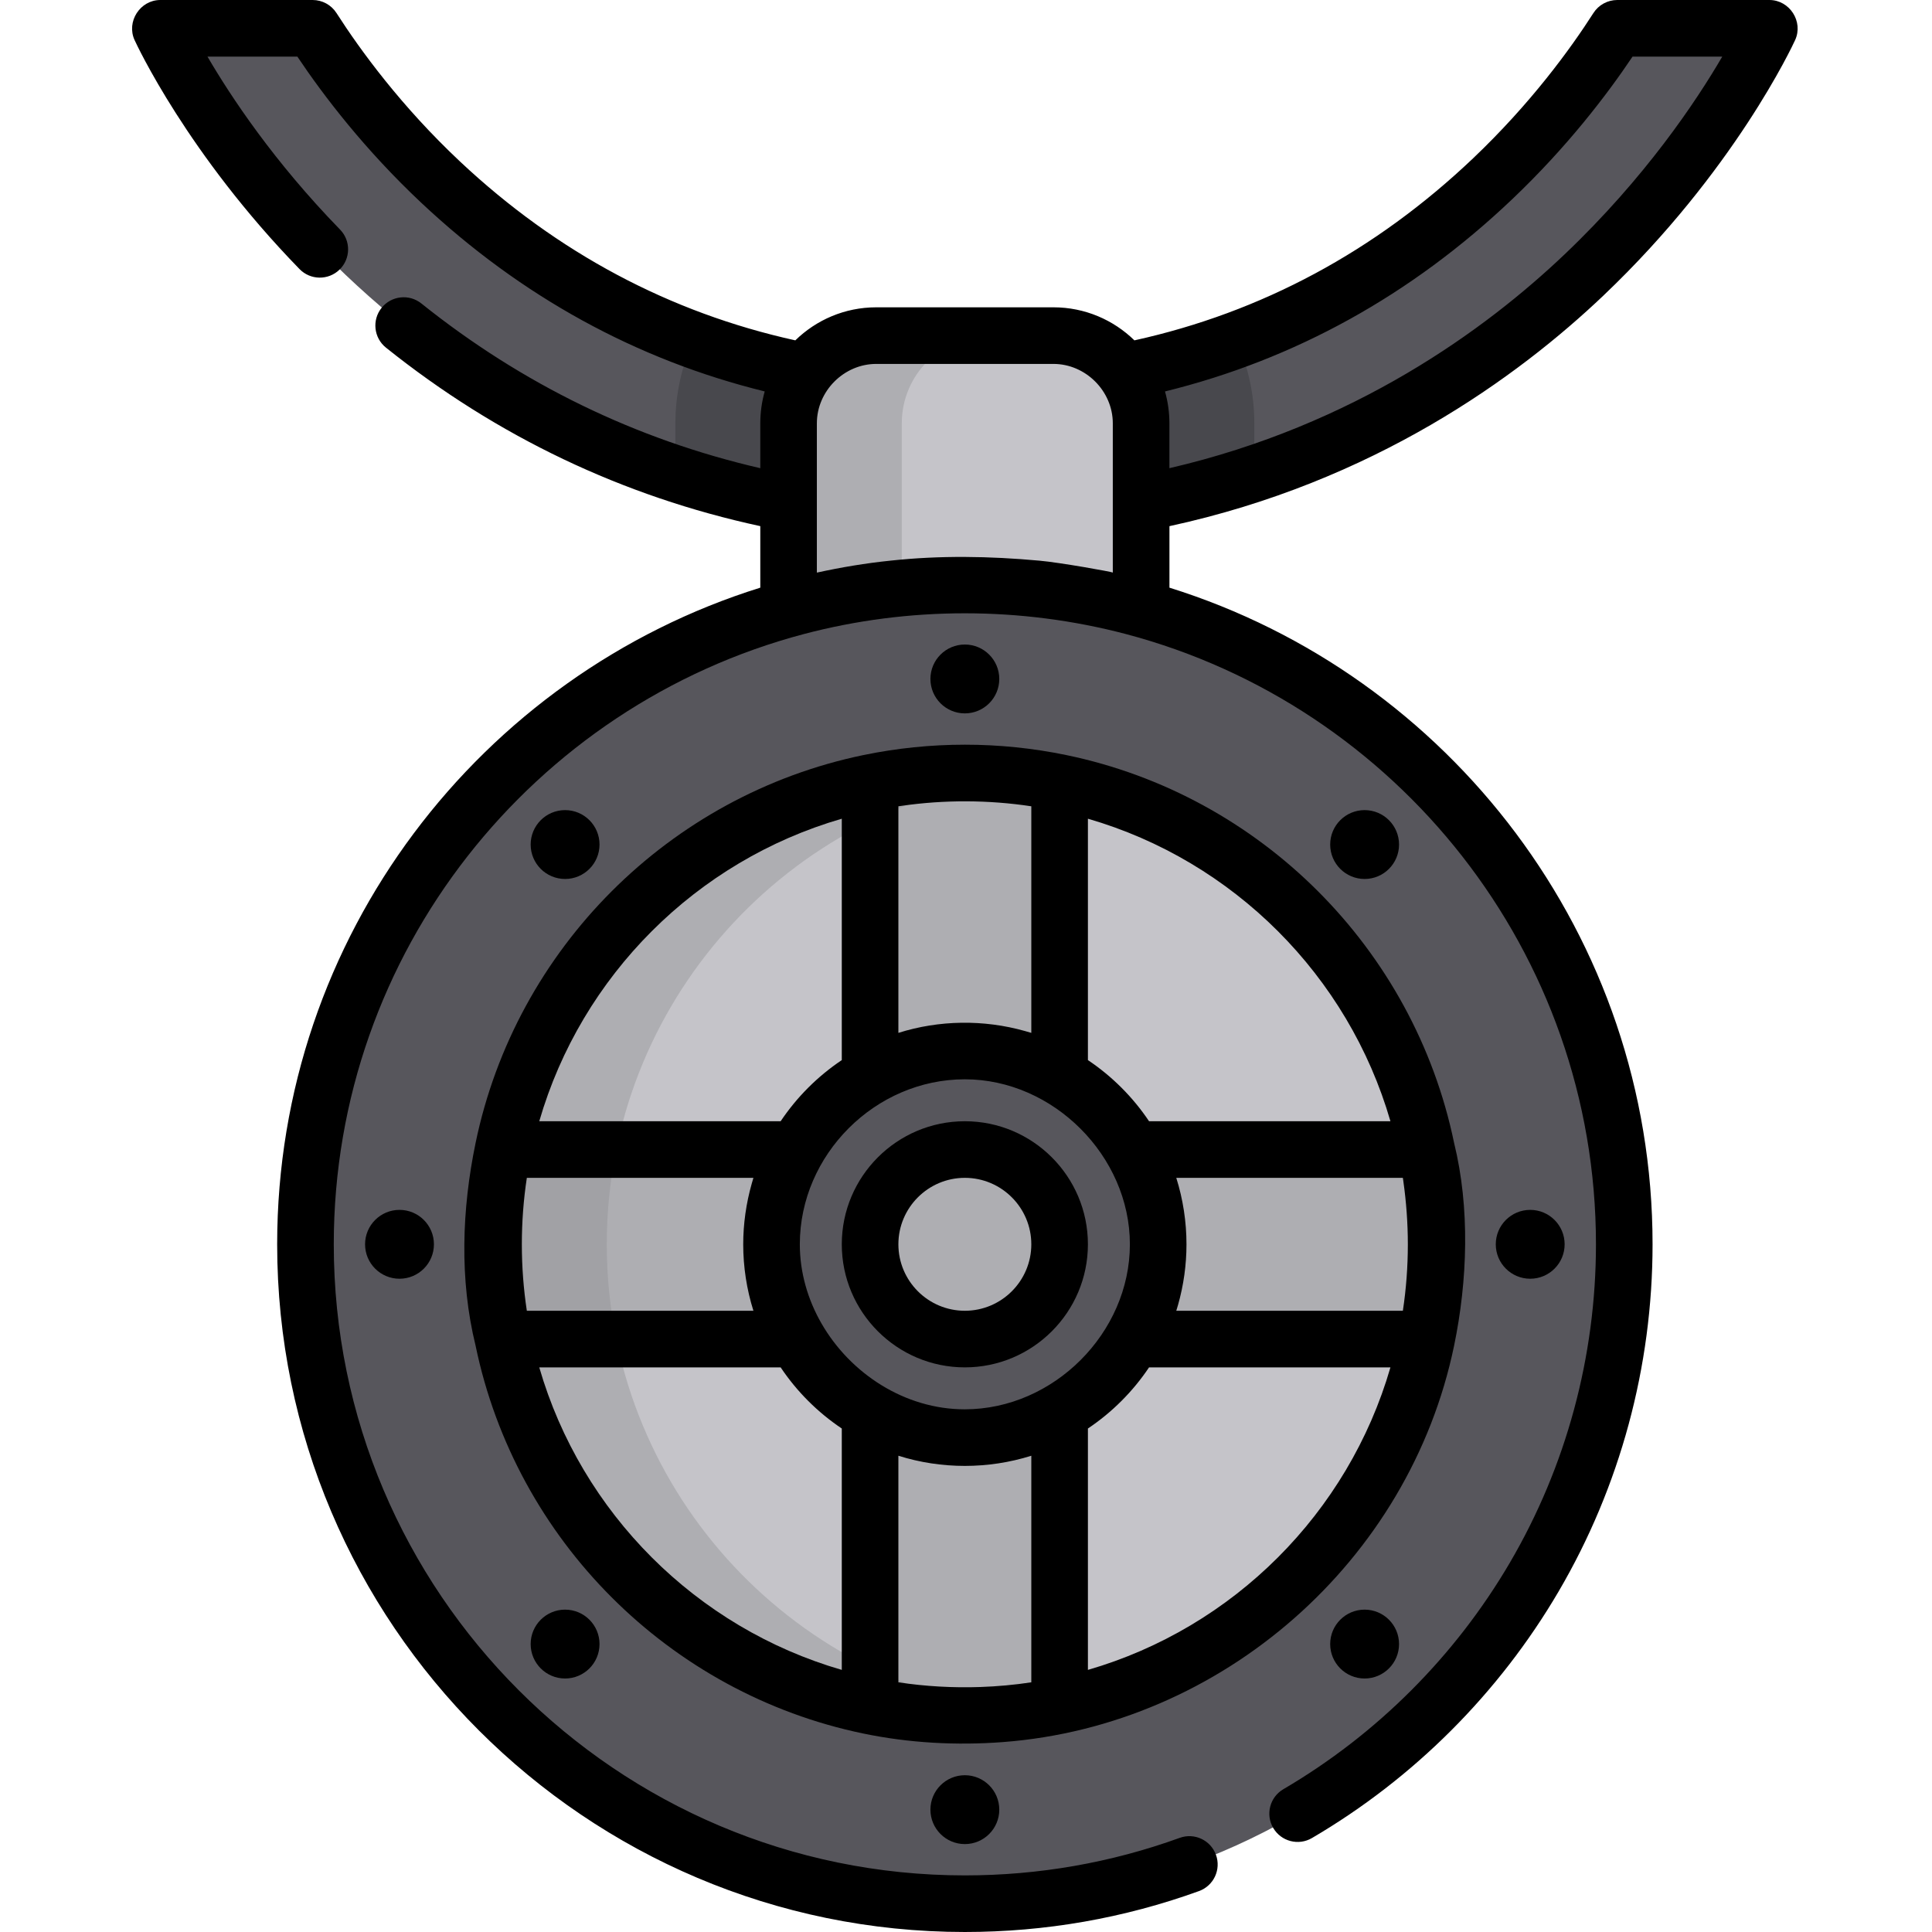 <svg height="512pt" viewBox="-35 0 512 512" width="512pt" xmlns="http://www.w3.org/2000/svg"><path d="m393.59 7.5c-6.66 10.395-17.457 25.074-33.023 39.879-38.453 36.559-85.512 55.098-139.867 55.098-53.875 0-100.602-18.227-138.887-54.168-15.961-14.988-27.113-30.137-33.961-40.809h-40.367c.617 1.348 15.527 33.418 49.117 65.355 31.078 29.555 84.773 64.781 164.094 64.781 79.32 0 133.02-35.23 164.098-64.781 33.586-31.934 48.496-64 49.113-65.355zm0 0" fill="#57565c"/><path d="m220.695 137.637c28.938 0 54.449-4.703 76.715-12.094v-13.363c0-7.855-1.727-15.312-4.793-22.031-22.258 8.195-46.277 12.328-71.922 12.328-25.637 0-49.652-4.137-71.914-12.34-3.07 6.723-4.797 14.184-4.797 22.043v13.363c22.262 7.391 47.773 12.094 76.711 12.094zm0 0" fill="#48484d"/><path d="m244.172 88.941h-46.953c-12.832 0-23.234 10.406-23.234 23.238v62.535h93.426v-62.535c0-12.832-10.406-23.238-23.238-23.238zm0 0" fill="#c5c4c9"/><path d="m227.219 88.941h-30c-12.832 0-23.234 10.406-23.234 23.238v62.535h30v-62.535c0-12.832 10.402-23.238 23.234-23.238zm0 0" fill="#aeaeb2"/><path d="m395.441 329.754c0 96.508-78.234 174.746-174.746 174.746-96.508 0-174.746-78.238-174.746-174.746 0-96.508 78.238-174.746 174.746-174.746 96.512 0 174.746 78.238 174.746 174.746zm0 0" fill="#57565c"/><path d="m345.598 329.754c0 68.98-55.922 124.898-124.902 124.898-68.98 0-124.898-55.918-124.898-124.898 0-68.98 55.918-124.898 124.898-124.898 68.98 0 124.902 55.918 124.902 124.898zm0 0" fill="#c5c4c9"/><g fill="#aeaeb2"><path d="m95.91 334.93c.02.414.027.828.047 1.242.047.887.105 1.773.168 2.656.012.172.02.344.035.516.078 1.051.172 2.098.277 3.141 0 .004 0 .008.004.008.422 4.191 1.055 8.32 1.883 12.375h30.008c-1.66-8.113-2.535-16.512-2.535-25.113 0-8.602.875-17 2.535-25.113h-30.008c-1.035 5.07-1.766 10.25-2.164 15.523-.008.102-.012.199-.02.297-.07.957-.133 1.914-.184 2.875-.016.379-.027.762-.043 1.141-.027.684-.059 1.371-.078 2.059-.027 1.07-.039 2.145-.039 3.219 0 1.074.012 2.148.039 3.215.016.656.047 1.309.074 1.961zm0 0"/><path d="m95.797 329.754c0 8.602.871 17 2.527 25.113h244.746c1.656-8.113 2.527-16.512 2.527-25.113 0-8.602-.871-17-2.527-25.113h-244.746c-1.656 8.113-2.527 16.512-2.527 25.113zm0 0"/><path d="m195.582 452.129c8.113 1.656 16.512 2.523 25.113 2.523 8.602 0 17.004-.867 25.113-2.523v-244.75c-8.109-1.656-16.512-2.527-25.113-2.527-8.602 0-17 .871-25.113 2.527zm0 0"/></g><path d="m271.93 329.754c0 28.297-22.938 51.234-51.234 51.234-28.293 0-51.23-22.938-51.23-51.234s22.938-51.234 51.23-51.234c28.297 0 51.234 22.938 51.234 51.234zm0 0" fill="#57565c"/><path d="m245.809 329.754c0 13.871-11.242 25.113-25.113 25.113-13.867 0-25.113-11.242-25.113-25.113s11.246-25.113 25.113-25.113c13.871 0 25.113 11.242 25.113 25.113zm0 0" fill="#aeaeb2"/><path d="m125.797 329.754c0-63.902 47.992-116.59 109.898-124-4.918-.59-9.922-.898-15-.898-68.98 0-124.898 55.918-124.898 124.898 0 68.98 55.918 124.898 124.898 124.898 5.078 0 10.082-.309 15-.898-61.906-7.41-109.898-60.098-109.898-124zm0 0" fill="#aeaeb2"/><path d="m225.121 454.566c3.512-.125 7.082-.395 10.574-.812-14.246-1.707-27.754-5.812-40.113-11.902v10.277c9.727 1.934 19.621 2.781 29.539 2.438zm0 0" fill="#a1a1a5"/><path d="m214.871 204.98c-6.48.324-12.93 1.102-19.289 2.398v10.273c12.359-6.086 25.867-10.195 40.086-11.902-1.152-.137-2.309-.258-3.473-.363-5.758-.531-11.547-.691-17.324-.406zm0 0" fill="#a1a1a5"/><path d="m95.902 334.93c.273 6.699 1.082 13.375 2.422 19.938h30.004c-1.656-8.113-2.531-16.512-2.531-25.113 0-8.602.875-17 2.531-25.113h-30.004c-1.035 5.07-1.766 10.25-2.164 15.523-.375 4.91-.461 9.844-.258 14.766zm0 0" fill="#a1a1a5"/><path d="m220.695 362.367c17.98 0 32.613-14.629 32.613-32.613s-14.629-32.613-32.613-32.613c-17.984 0-32.613 14.629-32.613 32.613s14.629 32.613 32.613 32.613zm0-50.227c9.711 0 17.613 7.902 17.613 17.613 0 9.715-7.902 17.613-17.613 17.613-9.715 0-17.613-7.898-17.613-17.613 0-9.711 7.902-17.613 17.613-17.613zm0 0"/><path d="m229.82 179.93c0 5.039-4.086 9.125-9.125 9.125-5.039 0-9.125-4.086-9.125-9.125 0-5.039 4.086-9.125 9.125-9.125 5.039 0 9.125 4.086 9.125 9.125zm0 0"/><path d="m335.762 223.812c0 5.039-4.086 9.125-9.125 9.125-5.039 0-9.125-4.086-9.125-9.125s4.086-9.125 9.125-9.125c5.039 0 9.125 4.086 9.125 9.125zm0 0"/><path d="m379.645 329.754c0 5.039-4.086 9.125-9.125 9.125-5.039 0-9.125-4.086-9.125-9.125 0-5.039 4.086-9.125 9.125-9.125 5.039 0 9.125 4.086 9.125 9.125zm0 0"/><path d="m335.762 435.695c0 5.039-4.086 9.125-9.125 9.125-5.039 0-9.125-4.086-9.125-9.125 0-5.039 4.086-9.125 9.125-9.125 5.039 0 9.125 4.086 9.125 9.125zm0 0"/><path d="m229.82 479.578c0 5.039-4.086 9.125-9.125 9.125-5.039 0-9.125-4.086-9.125-9.125s4.086-9.125 9.125-9.125c5.039 0 9.125 4.086 9.125 9.125zm0 0"/><path d="m123.879 435.695c0 5.039-4.086 9.125-9.125 9.125-5.039 0-9.125-4.086-9.125-9.125 0-5.039 4.086-9.125 9.125-9.125 5.039 0 9.125 4.086 9.125 9.125zm0 0"/><path d="m79.996 329.754c0 5.039-4.086 9.125-9.125 9.125-5.039 0-9.125-4.086-9.125-9.125 0-5.039 4.086-9.125 9.125-9.125 5.039 0 9.125 4.086 9.125 9.125zm0 0"/><path d="m123.879 223.812c0 5.039-4.086 9.125-9.125 9.125-5.039 0-9.125-4.086-9.125-9.125s4.086-9.125 9.125-9.125c5.039 0 9.125 4.086 9.125 9.125zm0 0"/><path d="m389.957 78.293c34.648-32.945 50.125-66.262 50.77-67.672 2.242-4.895-1.449-10.621-6.82-10.621h-40.32c-2.555 0-4.938 1.301-6.316 3.457-6.105 9.535-16.594 23.953-31.875 38.484-25.902 24.629-56.09 40.836-89.766 48.258-5.543-5.414-13.117-8.758-21.457-8.758h-46.953c-8.34 0-15.91 3.344-21.453 8.758-33.258-7.336-63.125-23.238-88.82-47.359-15.617-14.664-26.445-29.512-32.781-39.391-1.379-2.148-3.758-3.449-6.312-3.449 0 0-40.285 0-40.367 0-5.363 0-9.059 5.746-6.82 10.625.559 1.219 14.016 30.184 43.711 60.684 2.887 2.965 7.637 3.031 10.605.141s3.031-7.637.141-10.605c-17.539-18.012-28.953-35.246-35.141-45.844h23.82c6.984 10.43 17.871 24.684 32.875 38.773 26.438 24.82 57.008 41.602 90.98 49.961-.781 2.738-1.172 5.602-1.172 8.445v11.898c-32.93-7.602-63.109-22.266-89.824-43.656-3.234-2.586-7.953-2.066-10.543 1.168-2.586 3.234-2.066 7.953 1.168 10.543 29.402 23.543 62.75 39.43 99.199 47.301v16.305c-74.102 23.133-128.035 92.395-128.035 174.016 0 100.492 81.754 182.246 182.246 182.246 21.301 0 42.176-3.648 62.051-10.844 3.895-1.41 5.906-5.711 4.496-9.605-1.41-3.895-5.707-5.91-9.605-4.5-18.23 6.602-37.387 9.949-56.941 9.949-92.219 0-167.246-75.023-167.246-167.246 0-77.473 52.957-142.805 124.566-161.719 27.82-7.348 57.543-7.328 85.367 0 71.609 18.918 124.559 84.246 124.559 161.719 0 29.723-7.895 58.91-22.832 84.402-14.504 24.754-35.258 45.504-60.02 60.008-3.574 2.094-4.773 6.688-2.68 10.262s6.688 4.773 10.262 2.68c26.973-15.797 49.578-38.398 65.379-65.363 16.285-27.793 24.891-59.602 24.891-91.988 0-81.621-53.934-150.879-128.031-174.016v-16.301c54.09-11.711 92.273-39.492 115.047-61.145zm-24.227-25.48c14.621-13.902 25.152-27.723 31.91-37.812h23.777c-6.93 11.883-20.434 32.109-41.797 52.422-20.918 19.891-55.676 45.293-104.715 56.652v-11.895c0-2.84-.391-5.707-1.168-8.441 34.418-8.469 65.328-25.57 91.992-50.926zm-125.262 95.77c-.016 0-.035-.004-.051-.004-13.172-1.199-26.277-1.426-39.445 0-.02 0-.039.004-.059.008-6.527.668-13.023 1.758-19.434 3.16v-39.566c0-8.562 7.195-15.738 15.734-15.738h46.957c8.539 0 15.734 7.195 15.734 15.738v39.566c-.02-.188-14.109-2.691-19.438-3.164zm0 0"/><path d="m230.785 461.668c58.074-4.387 107.738-47.938 119.562-105.027 3.578-17.281 4.242-36.531 0-53.773-10.66-51.473-51.293-92.105-102.766-102.766-17.734-3.676-36.066-3.66-53.773 0-51.473 10.66-92.105 51.293-102.766 102.766-3.645 17.586-4.316 36.238 0 53.773 10.656 51.473 51.289 92.105 102.762 102.766 12.148 2.516 24.621 3.195 36.98 2.262zm-5.945-14.594c-7.27.25-14.566-.156-21.758-1.242v-60.047c11.395 3.594 23.832 3.59 35.227 0v60.047c-4.449.672-8.957 1.082-13.469 1.242zm-42.148-96.363c-3.625-6.309-5.73-13.488-5.73-20.957 0-23.758 19.988-43.73 43.734-43.73 23.402 0 43.734 20.328 43.734 43.73 0 23.488-20.219 43.719-43.75 43.73-15.824.012-30.316-9.426-37.988-22.773zm21.273-137.16c11.312-1.633 23.039-1.586 34.344.125v60.047c-.551-.172-1.109-.328-1.668-.484-10.938-3.09-22.715-2.938-33.559.484v-60.047c.293-.047.59-.082.883-.125zm49.344 228.988v-63.969c6.402-4.289 11.914-9.801 16.203-16.203h63.969c-11.164 38.559-41.613 69.004-80.172 80.172zm23.879-96.707c1.484-5.215 2.242-10.66 2.242-16.078 0-5.945-.914-11.941-2.703-17.613h60.047c.047.293.082.586.125.879.777 5.449 1.195 11.156 1.195 16.734 0 5.887-.438 11.793-1.32 17.613h-60.047c.16-.508.312-1.02.461-1.535zm56.293-48.691h-63.969c-4.289-6.402-9.801-11.914-16.203-16.203v-63.969c38.559 11.164 69.008 41.613 80.172 80.172zm-145.398-80.172v63.969c-6.402 4.289-11.914 9.801-16.203 16.203h-63.969c11.164-38.559 41.613-69.008 80.172-80.172zm-23.867 96.711c-1.469 5.164-2.254 10.656-2.254 16.074 0 5.953.914 11.938 2.703 17.613h-60.047c-.883-5.824-1.324-11.723-1.324-17.613 0-5.887.438-11.793 1.324-17.613h60.047c-.16.508-.301 1.023-.449 1.539zm-56.305 48.688h63.969c4.289 6.402 9.801 11.914 16.203 16.203v63.969c-38.559-11.168-69.008-41.613-80.172-80.172zm0 0"/></svg>